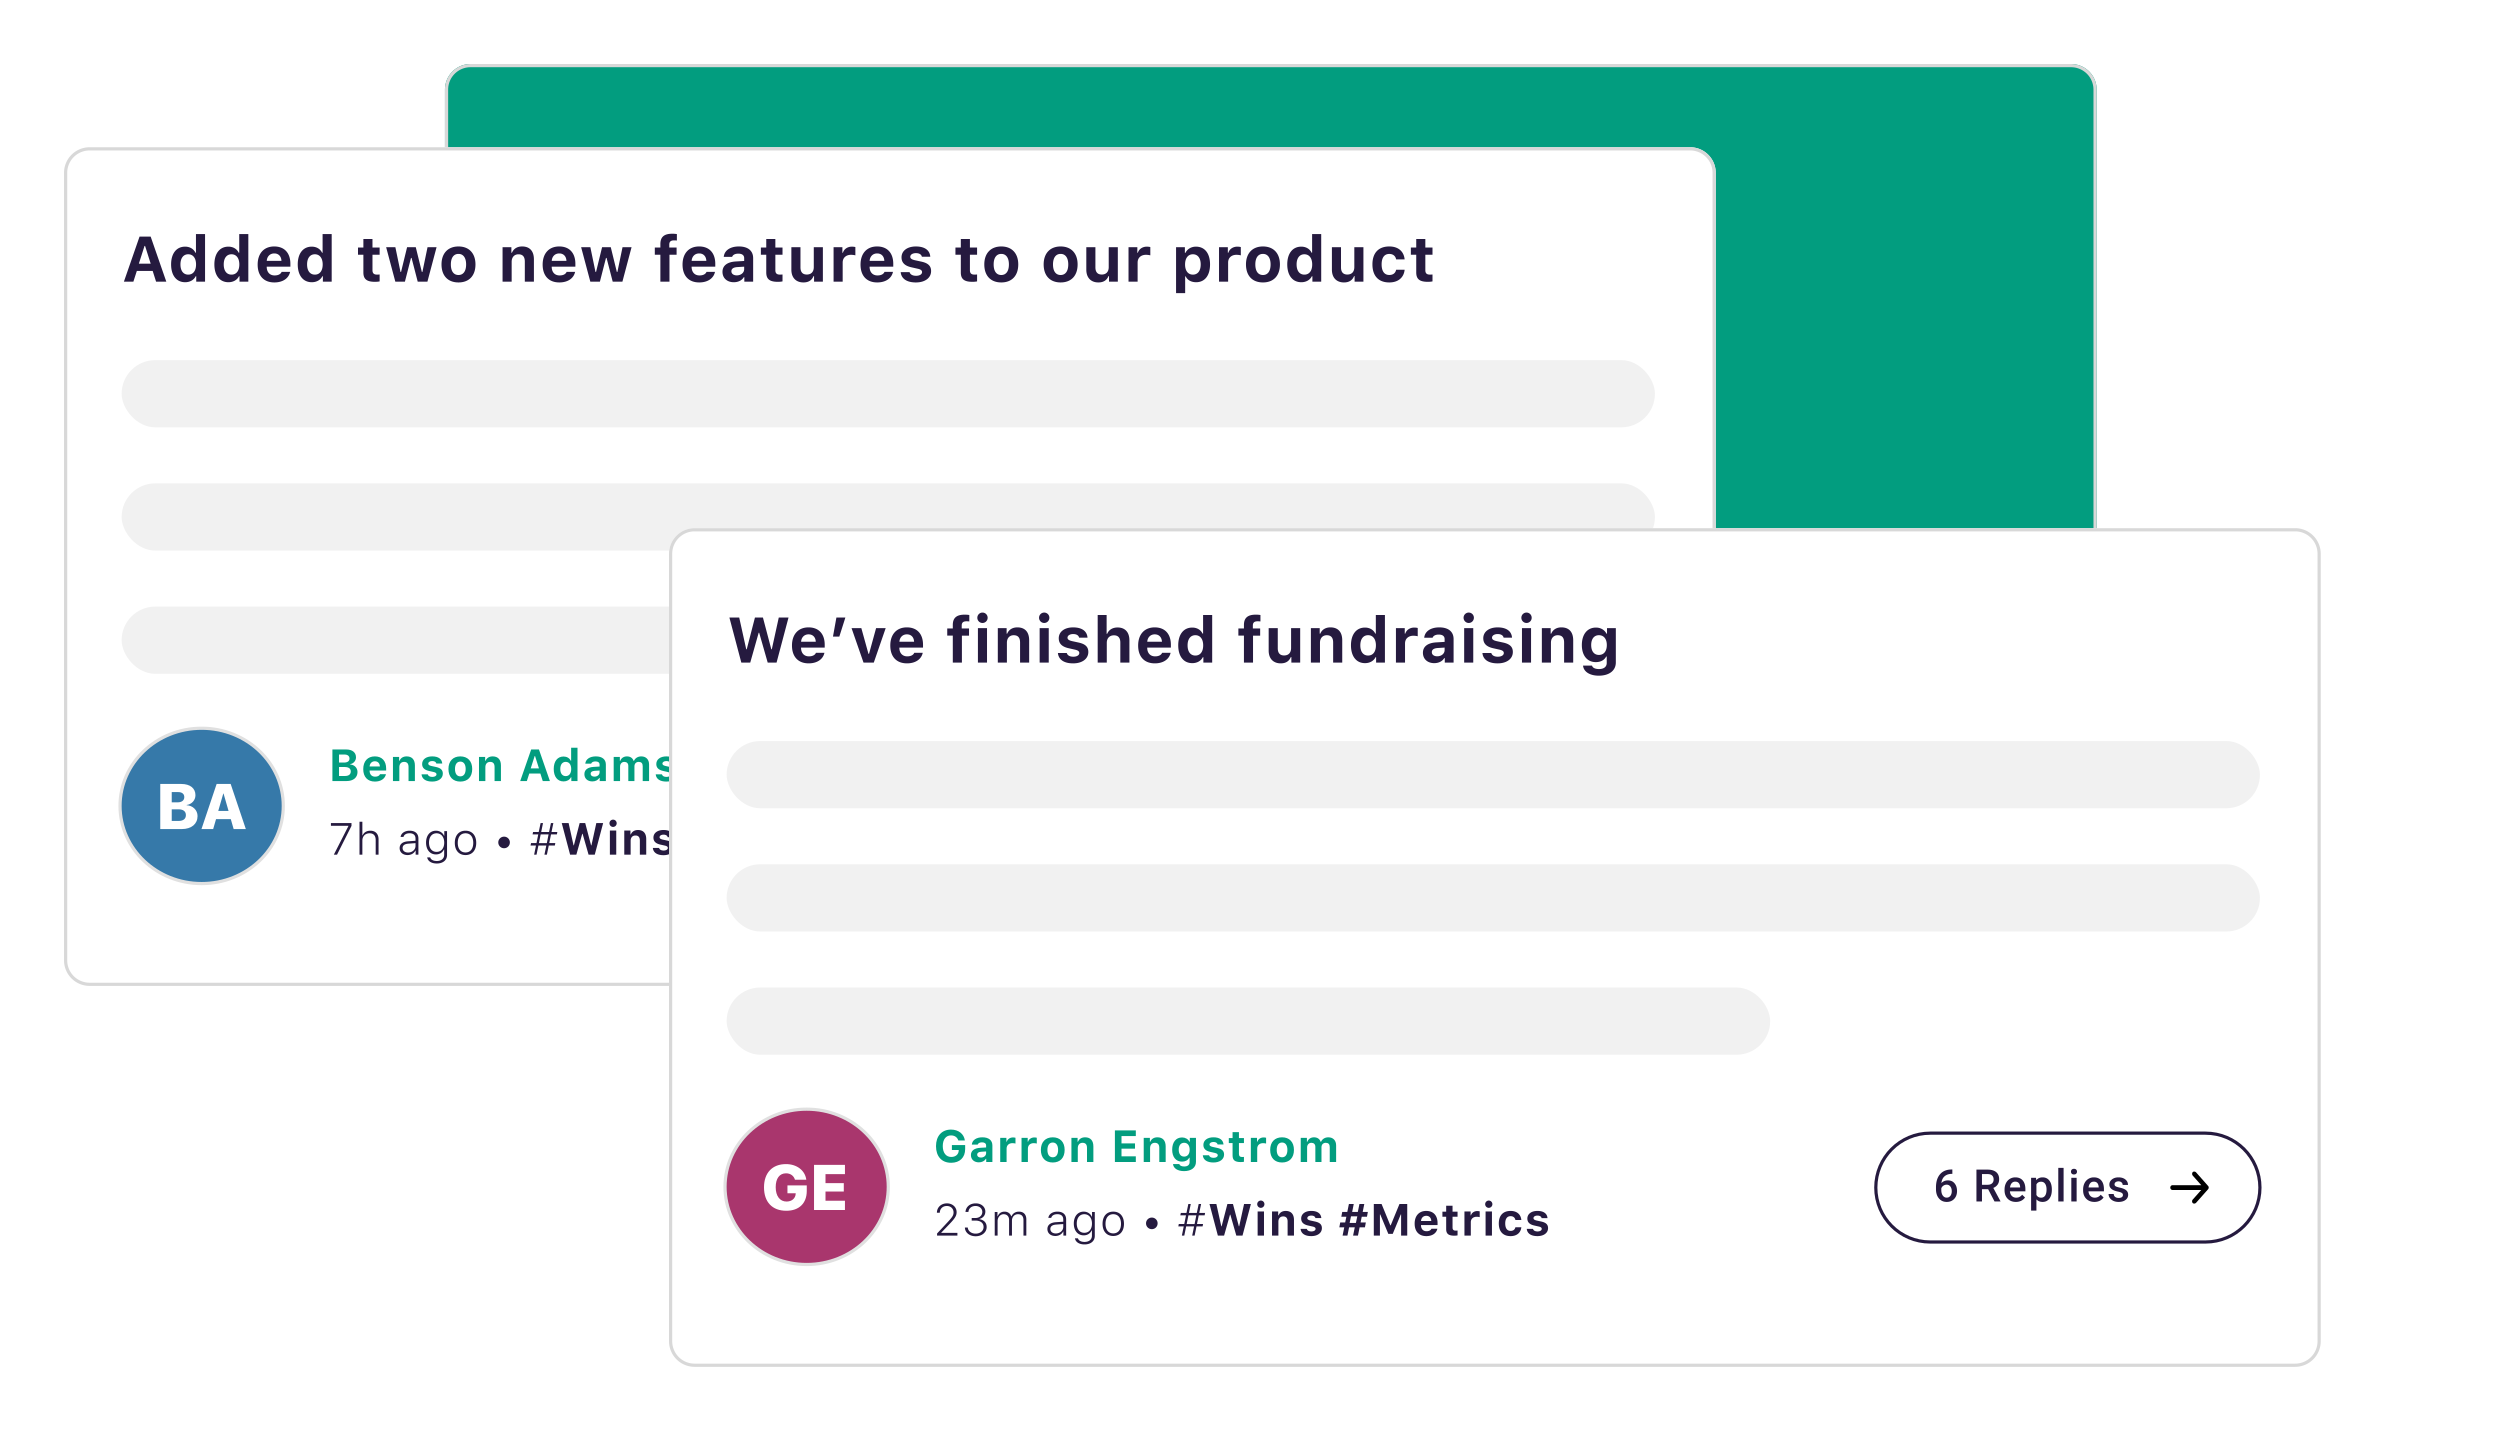 <svg fill="none" xmlns="http://www.w3.org/2000/svg" viewBox="0 0 781 447">
  <g filter="url(#mxhFksGzVa)">
    <path fill-rule="evenodd" clip-rule="evenodd" d="M139 18a8 8 0 018-8h500a8 8 0 018 8v246a8 8 0 01-8 8H147a8 8 0 01-8-8V18z" fill="#029D7F"/>
    <path d="M139.5 18a7.5 7.5 0 017.5-7.5h500a7.5 7.5 0 017.5 7.5v246a7.5 7.5 0 01-7.5 7.5H147a7.5 7.5 0 01-7.5-7.5V18z" stroke="#D8D8D8"/>
  </g>
  <g filter="url(#mxhFksGzVb)">
    <path fill-rule="evenodd" clip-rule="evenodd" d="M20 44a8 8 0 018-8h500a8 8 0 018 8v246a8 8 0 01-8 8H28a8 8 0 01-8-8V44z" fill="#fff"/>
    <path d="M20.5 44a7.5 7.5 0 017.5-7.5h500a7.5 7.5 0 017.5 7.5v246a7.5 7.5 0 01-7.5 7.5H28a7.5 7.5 0 01-7.5-7.5V44z" stroke="#D8D8D8"/>
  </g>
  <path fill="#fff" d="M38 69h480v217H38z"/>
  <path d="M48.762 88h3.193l-4.892-14.092h-3.467L38.703 88h2.96l1.083-3.36h4.951L48.762 88zm-3.614-11.162h.176l1.748 5.527h-3.691l1.767-5.527zm12.69 11.328c1.494 0 2.714-.693 3.29-1.855h.176V88h2.754V73.117h-2.842v5.83h-.166c-.556-1.191-1.757-1.894-3.212-1.894-2.706 0-4.385 2.119-4.385 5.547 0 3.437 1.67 5.566 4.384 5.566zm.966-8.73c1.514 0 2.442 1.22 2.442 3.183 0 1.973-.918 3.174-2.442 3.174-1.523 0-2.431-1.191-2.431-3.184 0-1.972.918-3.173 2.431-3.173zm12.553 8.73c1.494 0 2.715-.693 3.29-1.855h.176V88h2.754V73.117h-2.841v5.83h-.166c-.557-1.191-1.758-1.894-3.213-1.894-2.706 0-4.385 2.119-4.385 5.547 0 3.437 1.67 5.566 4.385 5.566zm.966-8.73c1.514 0 2.442 1.22 2.442 3.183 0 1.973-.918 3.174-2.442 3.174-1.523 0-2.431-1.191-2.431-3.184 0-1.972.918-3.173 2.431-3.173zm13.354-.264c1.328 0 2.187.889 2.246 2.314h-4.59c.097-1.396 1.025-2.314 2.344-2.314zm2.304 5.762c-.302.713-1.074 1.113-2.197 1.113-1.484 0-2.422-.996-2.461-2.598v-.146h7.393v-.87c0-3.417-1.875-5.439-5.05-5.439-3.202 0-5.175 2.168-5.175 5.674 0 3.496 1.934 5.566 5.215 5.566 2.636 0 4.502-1.279 4.922-3.3H87.98zm9.418 3.232c1.494 0 2.715-.693 3.291-1.855h.176V88h2.753V73.117h-2.841v5.83h-.166c-.557-1.191-1.758-1.894-3.213-1.894-2.705 0-4.385 2.119-4.385 5.547 0 3.437 1.67 5.566 4.385 5.566zm.967-8.73c1.513 0 2.441 1.22 2.441 3.183 0 1.973-.918 3.174-2.441 3.174-1.524 0-2.432-1.191-2.432-3.184 0-1.972.918-3.173 2.432-3.173zm15.153-4.766v2.666h-1.68v2.236h1.68v5.518c0 2.1 1.035 2.95 3.652 2.95.547 0 1.075-.06 1.426-.128v-2.168c-.273.03-.469.04-.84.04-.966 0-1.396-.43-1.396-1.368v-4.844h2.236v-2.236h-2.236V74.67h-2.842zm22.865 2.558h-2.822l-1.602 7.725h-.176l-1.894-7.725h-2.715l-1.885 7.725h-.176l-1.601-7.725h-2.881L123.503 88h2.988l1.905-7.432h.175L130.495 88h3.028l2.861-10.772zm6.849 11.006c3.311 0 5.303-2.1 5.303-5.625 0-3.496-2.022-5.615-5.303-5.615s-5.303 2.129-5.303 5.615c0 3.526 1.993 5.625 5.303 5.625zm0-2.324c-1.523 0-2.383-1.201-2.383-3.3 0-2.07.869-3.292 2.383-3.292 1.504 0 2.383 1.221 2.383 3.291 0 2.09-.869 3.301-2.383 3.301zM157 88h2.842v-6.21c0-1.417.81-2.345 2.129-2.345 1.347 0 1.982.782 1.982 2.266V88h2.842v-6.963c0-2.578-1.289-4.043-3.682-4.043-1.592 0-2.685.752-3.183 1.963h-.176v-1.728H157V88zm17.708-8.828c1.329 0 2.188.889 2.247 2.314h-4.59c.097-1.396 1.025-2.314 2.343-2.314zm2.305 5.762c-.303.713-1.074 1.113-2.197 1.113-1.484 0-2.422-.996-2.461-2.598v-.146h7.393v-.87c0-3.417-1.875-5.439-5.049-5.439-3.203 0-5.176 2.168-5.176 5.674 0 3.496 1.934 5.566 5.215 5.566 2.636 0 4.502-1.279 4.922-3.3h-2.647zm20.287-7.706h-2.822l-1.602 7.725h-.176l-1.894-7.725h-2.715l-1.885 7.725h-.176l-1.601-7.725h-2.881L184.419 88h2.988l1.905-7.432h.175L191.411 88h3.028l2.861-10.772zM206.301 88h2.842v-8.428h2.226v-2.236h-2.285v-.889c0-.918.41-1.357 1.524-1.357.371 0 .664.03.849.049v-2.012a8.896 8.896 0 00-1.465-.108c-2.597 0-3.691 1.084-3.691 3.223v1.094h-1.738v2.236h1.738V88zm12.113-8.828c1.328 0 2.187.889 2.246 2.314h-4.59c.098-1.396 1.026-2.314 2.344-2.314zm2.305 5.762c-.303.713-1.075 1.113-2.198 1.113-1.484 0-2.422-.996-2.461-2.598v-.146h7.393v-.87c0-3.417-1.875-5.439-5.049-5.439-3.203 0-5.176 2.168-5.176 5.674 0 3.496 1.934 5.566 5.215 5.566 2.637 0 4.502-1.279 4.922-3.3h-2.646zm9.446 1.093c-.986 0-1.679-.488-1.679-1.289 0-.771.595-1.21 1.816-1.299l2.178-.136v.79c0 1.094-.996 1.934-2.315 1.934zm-.937 2.139c1.396 0 2.568-.586 3.125-1.572h.176V88h2.754v-7.353c0-2.305-1.612-3.653-4.463-3.653-2.705 0-4.532 1.25-4.717 3.242h2.617c.235-.644.918-.996 1.943-.996 1.172 0 1.817.508 1.817 1.407v.878l-2.608.157c-2.675.156-4.169 1.289-4.169 3.242 0 1.972 1.455 3.242 3.525 3.242zm10.15-13.496v2.666h-1.68v2.236h1.68v5.518c0 2.1 1.035 2.95 3.652 2.95.547 0 1.074-.06 1.426-.128v-2.168c-.273.03-.469.04-.84.04-.967 0-1.396-.43-1.396-1.368v-4.844h2.236v-2.236h-2.236V74.67h-2.842zm17.689 2.558h-2.842v6.212c0 1.435-.762 2.324-2.178 2.324-1.308 0-1.982-.762-1.982-2.246v-6.29h-2.842v7.022c0 2.5 1.446 3.984 3.77 3.984 1.631 0 2.636-.712 3.144-1.962h.176V88h2.754V77.228zM260.41 88h2.842v-5.967c0-1.514 1.065-2.431 2.617-2.431.459 0 1.123.087 1.348.175V77.19c-.244-.087-.723-.136-1.113-.136-1.367 0-2.481.82-2.764 1.894h-.176v-1.719h-2.754V88zm13.607-8.828c1.328 0 2.188.889 2.246 2.314h-4.589c.097-1.396 1.025-2.314 2.343-2.314zm2.305 5.762c-.303.713-1.074 1.113-2.197 1.113-1.485 0-2.422-.996-2.461-2.598v-.146h7.392v-.87c0-3.417-1.875-5.439-5.048-5.439-3.204 0-5.176 2.168-5.176 5.674 0 3.496 1.933 5.566 5.215 5.566 2.636 0 4.502-1.279 4.922-3.3h-2.647zm5.316-4.541c0 1.66 1.016 2.656 3.106 3.115l1.953.44c.947.204 1.357.527 1.357 1.054 0 .693-.762 1.152-1.865 1.152-1.133 0-1.826-.42-2.041-1.152h-2.774c.196 2.07 1.914 3.232 4.756 3.232 2.822 0 4.746-1.406 4.746-3.554 0-1.612-.937-2.49-3.027-2.95l-2.022-.439c-.996-.225-1.455-.547-1.455-1.074 0-.684.752-1.143 1.768-1.143 1.055 0 1.709.43 1.855 1.123h2.627c-.156-2.06-1.767-3.203-4.502-3.203-2.685 0-4.482 1.358-4.482 3.399zm18.523-5.723v2.666h-1.68v2.236h1.68v5.518c0 2.1 1.035 2.95 3.652 2.95.547 0 1.074-.06 1.426-.128v-2.168c-.274.03-.469.04-.84.04-.967 0-1.397-.43-1.397-1.368v-4.844h2.237v-2.236h-2.237V74.67h-2.841zm12.64 13.564c3.31 0 5.303-2.1 5.303-5.625 0-3.496-2.022-5.615-5.303-5.615s-5.303 2.129-5.303 5.615c0 3.526 1.992 5.625 5.303 5.625zm0-2.324c-1.524 0-2.383-1.201-2.383-3.3 0-2.07.869-3.292 2.383-3.292 1.504 0 2.383 1.221 2.383 3.291 0 2.09-.869 3.301-2.383 3.301zm18.542 2.324c3.311 0 5.303-2.1 5.303-5.625 0-3.496-2.022-5.615-5.303-5.615s-5.303 2.129-5.303 5.615c0 3.526 1.993 5.625 5.303 5.625zm0-2.324c-1.523 0-2.383-1.201-2.383-3.3 0-2.07.869-3.292 2.383-3.292 1.504 0 2.383 1.221 2.383 3.291 0 2.09-.869 3.301-2.383 3.301zm17.865-8.681h-2.842v6.21c0 1.436-.762 2.325-2.178 2.325-1.308 0-1.982-.762-1.982-2.246v-6.29h-2.842v7.022c0 2.5 1.445 3.984 3.77 3.984 1.631 0 2.636-.712 3.144-1.962h.176V88h2.754V77.228zM352.551 88h2.842v-5.967c0-1.514 1.064-2.431 2.617-2.431.459 0 1.123.087 1.348.175V77.19c-.244-.087-.723-.136-1.113-.136-1.368 0-2.481.82-2.764 1.894h-.176v-1.719h-2.754V88zm21.072-10.947c-1.485 0-2.705.732-3.291 1.943h-.176V77.23h-2.754v14.345h2.842V86.35h.176c.527 1.142 1.709 1.816 3.252 1.816 2.695 0 4.345-2.08 4.345-5.557 0-3.486-1.67-5.556-4.394-5.556zm-.967 8.74c-1.504 0-2.441-1.201-2.441-3.174 0-1.972.937-3.183 2.451-3.183 1.513 0 2.431 1.2 2.431 3.173 0 1.993-.908 3.184-2.441 3.184zM380.823 88h2.842v-5.967c0-1.514 1.065-2.431 2.617-2.431.459 0 1.124.087 1.348.175V77.19c-.244-.087-.723-.136-1.113-.136-1.367 0-2.481.82-2.764 1.894h-.176v-1.719h-2.754V88zm13.725.234c3.31 0 5.302-2.1 5.302-5.625 0-3.496-2.021-5.615-5.302-5.615-3.282 0-5.303 2.129-5.303 5.615 0 3.526 1.992 5.625 5.303 5.625zm0-2.324c-1.524 0-2.383-1.201-2.383-3.3 0-2.07.869-3.292 2.383-3.292 1.504 0 2.383 1.221 2.383 3.291 0 2.09-.87 3.301-2.383 3.301zm11.976 2.256c1.494 0 2.715-.693 3.291-1.855h.176V88h2.754V73.117h-2.842v5.83h-.166c-.557-1.191-1.758-1.894-3.213-1.894-2.705 0-4.385 2.119-4.385 5.547 0 3.437 1.67 5.566 4.385 5.566zm.967-8.73c1.513 0 2.441 1.22 2.441 3.183 0 1.973-.918 3.174-2.441 3.174-1.524 0-2.432-1.191-2.432-3.184 0-1.972.918-3.173 2.432-3.173zm18.441-2.208h-2.842v6.212c0 1.435-.762 2.324-2.178 2.324-1.308 0-1.982-.762-1.982-2.246v-6.29h-2.842v7.022c0 2.5 1.445 3.984 3.769 3.984 1.631 0 2.637-.712 3.145-1.962h.176V88h2.754V77.228zm12.874 3.8c-.234-2.452-1.943-4.034-4.795-4.034-3.369 0-5.263 2.022-5.263 5.596 0 3.613 1.904 5.644 5.263 5.644 2.803 0 4.561-1.552 4.795-3.965h-2.656c-.215 1.065-.977 1.631-2.139 1.631-1.523 0-2.392-1.162-2.392-3.31 0-2.12.859-3.262 2.392-3.262 1.211 0 1.944.674 2.139 1.7h2.656zm3.627-6.358v2.666h-1.68v2.236h1.68v5.518c0 2.1 1.035 2.95 3.652 2.95.547 0 1.074-.06 1.426-.128v-2.168c-.274.03-.469.04-.84.04-.967 0-1.396-.43-1.396-1.368v-4.844h2.236v-2.236h-2.236V74.67h-2.842z" fill="#251A3F"/>
  <rect x="38" y="112.5" width="479" height="21" rx="10.5" fill="#F1F1F1"/>
  <rect x="38" y="151" width="479" height="21" rx="10.5" fill="#F1F1F1"/>
  <rect x="38" y="189.5" width="326" height="21" rx="10.5" fill="#F1F1F1"/>
  <path d="M108.274 244c2.106 0 3.412-1.094 3.412-2.823 0-1.272-.951-2.256-2.256-2.352v-.123c1.011-.15 1.784-1.059 1.784-2.105 0-1.525-1.142-2.461-3.056-2.461h-4.313V244h4.429zm-2.365-8.285h1.723c.984 0 1.552.472 1.552 1.258 0 .793-.609 1.251-1.723 1.251h-1.552v-2.509zm0 6.706v-2.803h1.791c1.217 0 1.88.479 1.88 1.381 0 .923-.642 1.422-1.832 1.422h-1.839zm11.197-4.601c.93 0 1.531.622 1.572 1.62h-3.213c.069-.977.718-1.62 1.641-1.62zm1.613 4.034c-.212.499-.752.779-1.538.779-1.039 0-1.695-.697-1.722-1.819v-.102h5.174v-.608c0-2.393-1.312-3.808-3.534-3.808-2.242 0-3.623 1.517-3.623 3.972 0 2.447 1.354 3.896 3.651 3.896 1.845 0 3.151-.895 3.445-2.31h-1.853zm4.04 2.146h1.989v-4.348c0-.991.568-1.64 1.49-1.64.944 0 1.388.547 1.388 1.586V244h1.989v-4.874c0-1.805-.902-2.83-2.577-2.83-1.114 0-1.88.526-2.228 1.374h-.123v-1.21h-1.928V244zm9.112-5.325c0 1.162.711 1.859 2.174 2.18l1.367.308c.663.144.95.369.95.738 0 .486-.533.807-1.306.807-.793 0-1.278-.294-1.428-.807h-1.942c.137 1.45 1.34 2.263 3.329 2.263 1.976 0 3.323-.984 3.323-2.488 0-1.128-.657-1.743-2.119-2.065l-1.416-.307c-.697-.158-1.018-.383-1.018-.752 0-.479.526-.8 1.237-.8.739 0 1.197.301 1.299.786h1.839c-.109-1.442-1.237-2.242-3.151-2.242-1.88 0-3.138.95-3.138 2.379zm11.935 5.489c2.317 0 3.712-1.47 3.712-3.937 0-2.448-1.415-3.931-3.712-3.931s-3.712 1.49-3.712 3.931c0 2.467 1.395 3.937 3.712 3.937zm0-1.627c-1.066 0-1.668-.841-1.668-2.31 0-1.45.608-2.304 1.668-2.304 1.053 0 1.668.854 1.668 2.304 0 1.462-.608 2.31-1.668 2.31zm5.831 1.463h1.989v-4.348c0-.991.567-1.64 1.49-1.64.944 0 1.388.547 1.388 1.586V244h1.989v-4.874c0-1.805-.902-2.83-2.577-2.83-1.114 0-1.88.526-2.229 1.374h-.123v-1.21h-1.927V244zm19.919 0h2.235l-3.425-9.864h-2.426L162.515 244h2.071l.759-2.352h3.466l.745 2.352zm-2.53-7.813h.124l1.223 3.869h-2.584l1.237-3.869zm9.03 7.929c1.046 0 1.901-.485 2.304-1.299h.123V244h1.928v-10.418h-1.989v4.081h-.117c-.389-.834-1.23-1.326-2.249-1.326-1.893 0-3.069 1.483-3.069 3.883 0 2.406 1.169 3.896 3.069 3.896zm.677-6.111c1.06 0 1.709.854 1.709 2.228 0 1.381-.642 2.222-1.709 2.222-1.066 0-1.702-.834-1.702-2.228 0-1.381.643-2.222 1.702-2.222zm8.955 4.614c-.691 0-1.176-.342-1.176-.902 0-.54.417-.848 1.271-.909l1.525-.096v.554c0 .765-.697 1.353-1.62 1.353zm-.656 1.497c.977 0 1.797-.41 2.187-1.1h.123V244h1.928v-5.147c0-1.614-1.128-2.557-3.124-2.557-1.894 0-3.172.875-3.302 2.269h1.832c.164-.451.643-.697 1.36-.697.821 0 1.272.356 1.272.985v.615l-1.825.109c-1.873.11-2.919.902-2.919 2.27 0 1.381 1.018 2.269 2.468 2.269zm6.685-.116h1.989v-4.539c0-.841.554-1.449 1.333-1.449.779 0 1.244.458 1.244 1.258V244h1.914v-4.614c0-.8.52-1.374 1.326-1.374.841 0 1.258.444 1.258 1.34V244h1.989v-5.175c0-1.552-.936-2.529-2.44-2.529-1.053 0-1.921.554-2.27 1.394h-.123c-.3-.875-1.025-1.394-2.085-1.394-.991 0-1.777.533-2.085 1.394h-.123v-1.23h-1.927V244zm13.309-5.325c0 1.162.711 1.859 2.174 2.18l1.367.308c.663.144.95.369.95.738 0 .486-.533.807-1.306.807-.793 0-1.278-.294-1.428-.807h-1.942c.137 1.45 1.34 2.263 3.329 2.263 1.976 0 3.323-.984 3.323-2.488 0-1.128-.657-1.743-2.119-2.065l-1.416-.307c-.697-.158-1.018-.383-1.018-.752 0-.479.526-.8 1.237-.8.739 0 1.197.301 1.299.786h1.839c-.109-1.442-1.237-2.242-3.151-2.242-1.88 0-3.138.95-3.138 2.379z" fill="#029D7F"/>
  <path d="M104.289 267h.998l4.519-8.989v-.875h-6.426v.841h5.469v.075l-4.56 8.948zm8.018 0h.896v-4.375c0-1.354.868-2.304 2.262-2.304 1.231 0 1.901.732 1.901 2.119V267h.895v-4.785c0-1.702-.984-2.7-2.556-2.7-1.176 0-2.024.54-2.42 1.449h-.082v-4.259h-.896V267zm15.175-.67c-.991 0-1.709-.533-1.709-1.381 0-.841.602-1.305 1.853-1.394l2.18-.158v.862c0 1.169-1.004 2.071-2.324 2.071zm-.15.793c1.08 0 1.982-.513 2.433-1.388h.082V267h.862v-5.031c0-1.552-1.005-2.454-2.728-2.454-1.524 0-2.666.752-2.837 1.941h.909c.178-.731.903-1.142 1.901-1.142 1.189 0 1.852.582 1.852 1.662v.69l-2.303.15c-1.702.117-2.653.862-2.653 2.147 0 1.319 1.039 2.16 2.482 2.16zm9.05-.998c-1.47 0-2.358-1.155-2.358-2.898 0-1.75.888-2.906 2.358-2.906 1.456 0 2.393 1.169 2.393 2.919 0 1.743-.916 2.885-2.393 2.885zm.075 3.637c1.935 0 3.2-1.053 3.2-2.653v-7.471h-.862v1.456h-.082c-.403-.957-1.381-1.579-2.509-1.579-1.886 0-3.103 1.504-3.103 3.712s1.21 3.698 3.103 3.698c1.128 0 2.031-.568 2.468-1.538h.089v1.654c0 1.189-.882 1.935-2.304 1.935-1.121 0-1.886-.438-2.05-1.115h-.951c.192 1.149 1.313 1.901 3.001 1.901zm8.969-2.639c2.057 0 3.349-1.456 3.349-3.808 0-2.351-1.292-3.8-3.349-3.8-2.058 0-3.343 1.449-3.343 3.8 0 2.352 1.285 3.808 3.343 3.808zm0-.813c-1.518 0-2.42-1.128-2.42-2.995 0-1.866.902-2.994 2.42-2.994 1.517 0 2.42 1.128 2.42 2.994 0 1.867-.903 2.995-2.42 2.995zm12.051-1.32c1.005 0 1.804-.8 1.804-1.811a1.79 1.79 0 00-1.804-1.805 1.792 1.792 0 00-1.812 1.805c0 1.011.8 1.811 1.812 1.811zm12.604 2.01h.766l.588-2.864h1.9l.144-.759h-1.894l.547-2.7h1.839l.144-.752h-1.826l.581-2.803h-.758l-.588 2.803h-2.454l.567-2.803h-.752l-.588 2.803h-1.77l-.151.752h1.771l-.54 2.7h-1.709l-.151.759h1.696l-.581 2.864h.752l.587-2.864h2.468l-.588 2.864zm-1.722-3.609l.547-2.721h2.467l-.54 2.721h-2.474zm13.534-2.919h.11l1.866 6.528h1.935l2.618-9.864h-2.133l-1.524 6.952h-.11l-1.832-6.952h-1.743l-1.798 6.952h-.109l-1.538-6.952h-2.147l2.611 9.864h1.949l1.845-6.528zm8.634 6.528h1.989v-7.54h-1.989V267zm.998-8.668c.622 0 1.128-.506 1.128-1.142 0-.635-.506-1.134-1.128-1.134a1.13 1.13 0 00-1.128 1.134c0 .636.513 1.142 1.128 1.142zm3.499 8.668h1.99v-4.348c0-.991.567-1.64 1.49-1.64.943 0 1.388.547 1.388 1.586V267h1.989v-4.874c0-1.805-.902-2.83-2.577-2.83-1.114 0-1.88.526-2.229 1.374h-.123v-1.21h-1.928V267zm9.112-5.325c0 1.162.711 1.859 2.174 2.18l1.367.308c.663.144.951.369.951.738 0 .486-.534.807-1.306.807-.793 0-1.278-.294-1.429-.807h-1.941c.137 1.45 1.34 2.263 3.329 2.263 1.975 0 3.322-.984 3.322-2.488 0-1.128-.656-1.743-2.119-2.065l-1.415-.307c-.697-.158-1.019-.383-1.019-.752 0-.479.527-.8 1.238-.8.738 0 1.196.301 1.299.786h1.838c-.109-1.442-1.237-2.242-3.151-2.242-1.88 0-3.138.95-3.138 2.379zM220.35 267h1.518l.52-2.584h1.661l.28-1.518h-1.648l.37-1.791h1.633l.281-1.503h-1.614l.499-2.475h-1.517l-.506 2.475h-1.764l.492-2.475h-1.51l-.506 2.475h-1.579l-.287 1.503h1.579l-.369 1.791h-1.552l-.28 1.518h1.538l-.52 2.584h1.511l.519-2.584h1.778L220.35 267zm-1.08-3.965l.424-2.057h1.969l-.431 2.057h-1.962zM237.262 267v-9.864h-2.427l-2.734 6.658h-.123l-2.728-6.658h-2.433V267h1.914v-6.597h.109l2.516 6.064h1.374l2.509-6.064h.109V267h1.914zm5.947-6.18c.93 0 1.531.622 1.572 1.62h-3.213c.069-.977.718-1.62 1.641-1.62zm1.613 4.034c-.212.499-.752.779-1.538.779-1.039 0-1.695-.697-1.722-1.819v-.102h5.174v-.608c0-2.393-1.312-3.808-3.534-3.808-2.242 0-3.623 1.517-3.623 3.972 0 2.447 1.354 3.896 3.65 3.896 1.846 0 3.152-.895 3.446-2.31h-1.853zm4.607-7.185v1.866h-1.175v1.566h1.175v3.862c0 1.47.725 2.064 2.557 2.064.383 0 .752-.041.998-.089v-1.517c-.191.02-.328.027-.588.027-.677 0-.977-.301-.977-.957v-3.39h1.565v-1.566h-1.565v-1.866h-1.99zm5.708 9.331h1.989v-4.177c0-1.059.745-1.702 1.832-1.702.321 0 .786.062.944.123v-1.811c-.171-.062-.506-.096-.78-.096-.957 0-1.736.574-1.934 1.326h-.123v-1.203h-1.928V267zm6.603 0h1.989v-7.54h-1.989V267zm.998-8.668c.622 0 1.128-.506 1.128-1.142 0-.635-.506-1.134-1.128-1.134a1.13 1.13 0 00-1.128 1.134c0 .636.513 1.142 1.128 1.142zm10.172 3.787c-.165-1.716-1.361-2.823-3.357-2.823-2.358 0-3.684 1.415-3.684 3.917 0 2.529 1.333 3.951 3.684 3.951 1.962 0 3.192-1.087 3.357-2.775h-1.86c-.15.745-.683 1.141-1.497 1.141-1.066 0-1.675-.813-1.675-2.317 0-1.484.602-2.283 1.675-2.283.848 0 1.36.471 1.497 1.189h1.86zm1.879-.444c0 1.162.711 1.859 2.174 2.18l1.367.308c.663.144.95.369.95.738 0 .486-.533.807-1.305.807-.793 0-1.279-.294-1.429-.807h-1.942c.137 1.45 1.34 2.263 3.33 2.263 1.975 0 3.322-.984 3.322-2.488 0-1.128-.656-1.743-2.119-2.065l-1.415-.307c-.698-.158-1.019-.383-1.019-.752 0-.479.526-.8 1.237-.8.739 0 1.197.301 1.299.786h1.839c-.109-1.442-1.237-2.242-3.151-2.242-1.88 0-3.138.95-3.138 2.379z" fill="#251A3F"/>
  <path d="M63 276.031c14.06 0 25.5-10.841 25.5-24.266C88.5 238.34 77.06 227.5 63 227.5s-25.5 10.84-25.5 24.265 11.44 24.266 25.5 24.266z" fill="#3679A9" stroke="#E0E0E0"/>
  <path d="M56.793 259c3.017 0 4.922-1.592 4.922-4.062 0-1.876-1.504-3.292-3.408-3.379v-.079c1.562-.214 2.753-1.474 2.753-3.056 0-2.178-1.67-3.516-4.443-3.516h-6.552V259h6.728zm-3.145-11.553h2.022c1.201 0 1.904.586 1.904 1.573 0 1.015-.781 1.63-2.08 1.63h-1.846v-3.203zm0 9.014v-3.633h2.11c1.474 0 2.314.645 2.314 1.797 0 1.191-.82 1.836-2.295 1.836h-2.129zM72.988 259h3.808l-4.736-14.092h-4.385L62.94 259h3.652l.899-3.096h4.61l.888 3.096zm-3.233-11.104h.079l1.562 5.43h-3.213l1.572-5.43z" fill="#fff"/>
  <path fill-rule="evenodd" clip-rule="evenodd" d="M414 235c-9.389 0-17 7.611-17 17s7.611 17 17 17h86c9.389 0 17-7.611 17-17s-7.611-17-17-17h-86z" fill="#fff" stroke="#251A3F"/>
  <path d="M501 252.001a.875.875 0 01-.191.516l-3.765 4.25c-.255.244-.744.344-1.029.063-.281-.278-.273-.816.007-1.094l2.647-2.985h-8.963c-.39 0-.706-.335-.706-.75 0-.414.316-.75.706-.75h8.963l-2.647-2.984c-.241-.257-.285-.813-.007-1.094.278-.281.784-.191 1.029.062l3.765 4.251a.746.746 0 01.191.515z" fill="#000"/>
  <path d="M420.913 246.343v1.374h-.205c-.93.013-1.673.269-2.229.765-.555.497-.886 1.201-.991 2.113.533-.561 1.215-.841 2.044-.841.88 0 1.572.31 2.078.93.511.619.766 1.419.766 2.399 0 1.012-.299 1.832-.896 2.461-.592.624-1.371.936-2.337.936-.994 0-1.801-.366-2.42-1.1-.616-.734-.923-1.695-.923-2.885v-.567c0-1.746.424-3.113 1.271-4.102.853-.989 2.076-1.483 3.671-1.483h.171zm-1.784 4.751a1.802 1.802 0 00-1.668 1.128v.506c0 .738.155 1.326.465 1.763.31.433.711.65 1.203.65.492 0 .882-.185 1.169-.554.287-.369.431-.855.431-1.456 0-.602-.146-1.092-.438-1.47a1.395 1.395 0 00-1.162-.567zm12.967 1.415h-1.928v3.835h-1.729v-9.953h3.5c1.148 0 2.034.257 2.659.772.624.515.936 1.26.936 2.235 0 .666-.161 1.224-.485 1.675-.319.447-.766.791-1.34 1.032l2.236 4.15v.089h-1.853l-1.996-3.835zm-1.928-1.388h1.777c.584 0 1.04-.146 1.368-.437.328-.297.492-.7.492-1.21 0-.534-.153-.946-.458-1.238-.301-.291-.752-.442-1.354-.451h-1.825v3.336zm10.595 5.359c-1.052 0-1.907-.33-2.563-.991-.652-.665-.978-1.549-.978-2.652v-.205c0-.738.142-1.397.424-1.976a3.267 3.267 0 011.203-1.36 3.17 3.17 0 011.723-.485c1.007 0 1.784.321 2.331.963.552.643.827 1.552.827 2.728v.67h-4.833c.05.611.253 1.094.609 1.449.36.356.811.533 1.353.533.761 0 1.381-.307 1.86-.923l.895.855a3.012 3.012 0 01-1.189 1.032c-.493.242-1.046.362-1.662.362zm-.198-6.336c-.456 0-.825.159-1.107.478-.278.319-.456.763-.533 1.333h3.165v-.123c-.037-.556-.185-.975-.445-1.258-.259-.287-.62-.43-1.08-.43zm11.429 2.577c0 1.144-.259 2.057-.779 2.741-.519.679-1.217 1.018-2.092 1.018-.811 0-1.46-.266-1.948-.799v3.507h-1.661v-10.241h1.531l.069.752c.487-.592 1.15-.888 1.989-.888.902 0 1.609.337 2.119 1.011.515.67.772 1.602.772 2.796v.103zm-1.654-.144c0-.738-.148-1.324-.444-1.757-.292-.433-.711-.649-1.258-.649-.679 0-1.167.28-1.463.841v3.281c.301.574.793.861 1.477.861.528 0 .941-.212 1.237-.635.301-.429.451-1.076.451-1.942zm5.325 3.767h-1.661v-10.5h1.661v10.5zm4.074 0h-1.661v-7.397h1.661v7.397zm-1.764-9.318c0-.255.08-.467.239-.635.164-.169.397-.253.698-.253.3 0 .533.084.697.253.164.168.246.38.246.635a.865.865 0 01-.246.629c-.164.164-.397.246-.697.246-.301 0-.534-.082-.698-.246a.88.88 0 01-.239-.629zm7.328 9.454c-1.053 0-1.907-.33-2.564-.991-.651-.665-.977-1.549-.977-2.652v-.205c0-.738.141-1.397.424-1.976a3.267 3.267 0 011.203-1.36 3.167 3.167 0 011.722-.485c1.008 0 1.785.321 2.332.963.551.643.827 1.552.827 2.728v.67h-4.833c.05.611.253 1.094.608 1.449.36.356.811.533 1.354.533.761 0 1.38-.307 1.859-.923l.895.855a3.005 3.005 0 01-1.189 1.032c-.492.242-1.046.362-1.661.362zm-.198-6.336c-.456 0-.825.159-1.108.478-.278.319-.456.763-.533 1.333h3.165v-.123c-.036-.556-.185-.975-.444-1.258-.26-.287-.62-.43-1.08-.43zm9.098 4.19a.752.752 0 00-.369-.677c-.242-.155-.645-.291-1.21-.41-.565-.118-1.037-.269-1.415-.451-.83-.401-1.244-.982-1.244-1.743 0-.638.268-1.171.806-1.6.538-.428 1.222-.642 2.051-.642.884 0 1.597.218 2.14.656.547.437.82 1.005.82 1.702h-1.661c0-.319-.119-.583-.356-.793-.237-.214-.551-.321-.943-.321-.365 0-.663.084-.896.253a.8.8 0 00-.341.676c0 .256.107.454.321.595.214.141.647.285 1.299.431.651.141 1.162.312 1.531.512.374.196.649.433.827.711.182.278.274.616.274 1.012 0 .665-.276 1.206-.828 1.62-.551.41-1.273.615-2.167.615-.606 0-1.146-.109-1.62-.328-.474-.218-.843-.519-1.107-.902a2.138 2.138 0 01-.397-1.237h1.614c.023.392.171.695.444.909.274.21.636.314 1.087.314.437 0 .77-.082.998-.246a.78.78 0 00.342-.656z" fill="#251A3F"/>
  <g filter="url(#mxhFksGzVc)">
    <path fill-rule="evenodd" clip-rule="evenodd" d="M209 163a8 8 0 018-8h500a8 8 0 018 8v246a8 8 0 01-8 8H217a8 8 0 01-8-8V163z" fill="#fff"/>
    <path d="M209.5 163a7.5 7.5 0 017.5-7.5h500a7.5 7.5 0 017.5 7.5v246a7.5 7.5 0 01-7.5 7.5H217a7.5 7.5 0 01-7.5-7.5V163z" stroke="#D8D8D8"/>
  </g>
  <path fill="#fff" d="M227 188h480v217H227z"/>
  <path d="M237.01 197.674h.156l2.666 9.326h2.764l3.74-14.092h-3.047l-2.178 9.932h-.156l-2.617-9.932h-2.49l-2.569 9.932h-.156l-2.197-9.932h-3.067L231.59 207h2.783l2.637-9.326zm15.589.498c1.328 0 2.188.889 2.246 2.314h-4.59c.098-1.396 1.026-2.314 2.344-2.314zm2.305 5.762c-.303.712-1.074 1.113-2.197 1.113-1.485 0-2.422-.996-2.461-2.598v-.146h7.392v-.869c0-3.418-1.875-5.44-5.049-5.44-3.203 0-5.175 2.168-5.175 5.674 0 3.496 1.933 5.566 5.215 5.566 2.636 0 4.501-1.279 4.921-3.3h-2.646zm7.298-5.059l1.895-5.967h-2.803l-1.074 5.967h1.982zm14.486-2.646h-2.998l-2.207 8.027h-.176l-2.226-8.027h-3.057l3.74 10.771h3.204l3.72-10.771zm6.625 1.943c1.328 0 2.187.889 2.246 2.314h-4.59c.098-1.396 1.025-2.314 2.344-2.314zm2.305 5.762c-.303.712-1.075 1.113-2.198 1.113-1.484 0-2.422-.996-2.461-2.598v-.146h7.393v-.869c0-3.418-1.875-5.44-5.049-5.44-3.203 0-5.176 2.168-5.176 5.674 0 3.496 1.934 5.566 5.215 5.566 2.637 0 4.502-1.279 4.922-3.3h-2.646zM297.656 207h2.842v-8.428h2.226v-2.236h-2.285v-.889c0-.918.41-1.357 1.523-1.357.372 0 .664.029.85.049v-2.012a8.955 8.955 0 00-1.465-.107c-2.597 0-3.691 1.084-3.691 3.222v1.094h-1.738v2.236h1.738V207zm7.845 0h2.842v-10.771h-2.842V207zm1.426-12.383c.889 0 1.611-.722 1.611-1.631 0-.908-.722-1.621-1.611-1.621-.879 0-1.611.713-1.611 1.621 0 .909.732 1.631 1.611 1.631zM311.716 207h2.841v-6.211c0-1.416.811-2.344 2.129-2.344 1.348 0 1.983.782 1.983 2.266V207h2.841v-6.963c0-2.578-1.289-4.043-3.681-4.043-1.592 0-2.686.752-3.184 1.963h-.176v-1.728h-2.753V207zm13.069 0h2.842v-10.771h-2.842V207zm1.426-12.383c.889 0 1.612-.722 1.612-1.631a1.61 1.61 0 00-1.612-1.621c-.879 0-1.611.713-1.611 1.621 0 .909.732 1.631 1.611 1.631zm4.545 4.776c0 1.66 1.015 2.656 3.105 3.115l1.953.439c.948.205 1.358.528 1.358 1.055 0 .693-.762 1.152-1.865 1.152-1.133 0-1.827-.42-2.041-1.152h-2.774c.195 2.07 1.914 3.232 4.756 3.232 2.822 0 4.746-1.406 4.746-3.554 0-1.612-.937-2.491-3.027-2.95l-2.022-.439c-.996-.225-1.455-.547-1.455-1.074 0-.684.752-1.143 1.768-1.143 1.054 0 1.709.43 1.855 1.123h2.627c-.156-2.06-1.767-3.203-4.502-3.203-2.685 0-4.482 1.358-4.482 3.399zM342.917 207h2.842v-6.182c0-1.396.821-2.343 2.246-2.343 1.289 0 1.983.771 1.983 2.265V207h2.842v-6.934c0-2.587-1.377-4.043-3.692-4.043-1.582 0-2.754.743-3.252 1.973h-.176v-5.879h-2.793V207zm17.826-8.828c1.328 0 2.188.889 2.246 2.314h-4.59c.098-1.396 1.026-2.314 2.344-2.314zm2.305 5.762c-.303.712-1.074 1.113-2.197 1.113-1.485 0-2.422-.996-2.461-2.598v-.146h7.392v-.869c0-3.418-1.875-5.44-5.049-5.44-3.203 0-5.175 2.168-5.175 5.674 0 3.496 1.933 5.566 5.215 5.566 2.636 0 4.501-1.279 4.921-3.3h-2.646zm9.417 3.232c1.495 0 2.715-.693 3.292-1.855h.175V207h2.754v-14.883h-2.842v5.83h-.166c-.556-1.191-1.757-1.894-3.213-1.894-2.705 0-4.384 2.119-4.384 5.547 0 3.437 1.67 5.566 4.384 5.566zm.967-8.73c1.514 0 2.442 1.22 2.442 3.183 0 1.973-.918 3.174-2.442 3.174-1.523 0-2.431-1.191-2.431-3.184 0-1.972.918-3.173 2.431-3.173zM388.605 207h2.842v-8.428h2.227v-2.236h-2.285v-.889c0-.918.41-1.357 1.523-1.357.371 0 .664.029.85.049v-2.012a8.964 8.964 0 00-1.465-.107c-2.598 0-3.692 1.084-3.692 3.222v1.094h-1.738v2.236h1.738V207zm17.572-10.771h-2.842v6.21c0 1.436-.761 2.325-2.177 2.325-1.309 0-1.983-.762-1.983-2.246v-6.289h-2.842v7.021c0 2.5 1.446 3.984 3.77 3.984 1.631 0 2.637-.713 3.144-1.963h.176V207h2.754v-10.771zM409.521 207h2.841v-6.211c0-1.416.811-2.344 2.129-2.344 1.348 0 1.983.782 1.983 2.266V207h2.841v-6.963c0-2.578-1.289-4.043-3.681-4.043-1.592 0-2.686.752-3.184 1.963h-.176v-1.728h-2.753V207zm16.907.166c1.494 0 2.715-.693 3.291-1.855h.176V207h2.754v-14.883h-2.842v5.83h-.166c-.556-1.191-1.758-1.894-3.213-1.894-2.705 0-4.384 2.119-4.384 5.547 0 3.437 1.669 5.566 4.384 5.566zm.967-8.73c1.514 0 2.442 1.22 2.442 3.183 0 1.973-.918 3.174-2.442 3.174-1.523 0-2.432-1.191-2.432-3.184 0-1.972.918-3.173 2.432-3.173zM436.09 207h2.842v-5.967c0-1.513 1.064-2.431 2.617-2.431.459 0 1.123.087 1.348.175v-2.588c-.244-.087-.723-.136-1.114-.136-1.367 0-2.48.82-2.763 1.894h-.176v-1.718h-2.754V207zm12.894-1.973c-.986 0-1.68-.488-1.68-1.289 0-.771.596-1.211 1.817-1.299l2.178-.136v.791c0 1.094-.996 1.933-2.315 1.933zm-.937 2.139c1.396 0 2.568-.586 3.125-1.572h.175V207h2.754v-7.354c0-2.304-1.611-3.652-4.463-3.652-2.705 0-4.531 1.25-4.716 3.242h2.617c.234-.644.918-.996 1.943-.996 1.172 0 1.817.508 1.817 1.406v.879l-2.608.157c-2.676.156-4.17 1.289-4.17 3.242 0 1.972 1.455 3.242 3.526 3.242zm9.359-.166h2.841v-10.771h-2.841V207zm1.425-12.383c.889 0 1.612-.722 1.612-1.631a1.61 1.61 0 00-1.612-1.621c-.879 0-1.611.713-1.611 1.621 0 .909.732 1.631 1.611 1.631zm4.545 4.776c0 1.66 1.016 2.656 3.105 3.115l1.954.439c.947.205 1.357.528 1.357 1.055 0 .693-.762 1.152-1.865 1.152-1.133 0-1.826-.42-2.041-1.152h-2.774c.196 2.07 1.914 3.232 4.756 3.232 2.822 0 4.746-1.406 4.746-3.554 0-1.612-.937-2.491-3.027-2.95l-2.022-.439c-.996-.225-1.455-.547-1.455-1.074 0-.684.752-1.143 1.768-1.143 1.055 0 1.709.43 1.855 1.123h2.627c-.156-2.06-1.767-3.203-4.502-3.203-2.685 0-4.482 1.358-4.482 3.399zM475.46 207h2.841v-10.771h-2.841V207zm1.425-12.383c.889 0 1.612-.722 1.612-1.631a1.61 1.61 0 00-1.612-1.621c-.879 0-1.611.713-1.611 1.621 0 .909.732 1.631 1.611 1.631zM481.674 207h2.842v-6.211c0-1.416.81-2.344 2.129-2.344 1.347 0 1.982.782 1.982 2.266V207h2.842v-6.963c0-2.578-1.289-4.043-3.682-4.043-1.592 0-2.685.752-3.183 1.963h-.176v-1.728h-2.754V207zm17.835-2.402c-1.542 0-2.421-1.182-2.421-3.086 0-1.885.888-3.076 2.421-3.076 1.534 0 2.461 1.191 2.461 3.085 0 1.895-.918 3.077-2.461 3.077zm-.039 6.484c3.252 0 5.313-1.592 5.313-4.121v-10.732h-2.754v1.728h-.176c-.576-1.182-1.816-1.904-3.271-1.904-2.735 0-4.414 2.129-4.414 5.468 0 3.243 1.67 5.323 4.355 5.323 1.514 0 2.647-.606 3.242-1.739h.176v1.993c0 1.211-.889 1.914-2.412 1.914-1.23 0-2.031-.42-2.178-1.084h-2.812c.176 1.894 2.07 3.154 4.931 3.154z" fill="#251A3F"/>
  <rect x="227" y="231.5" width="479" height="21" rx="10.5" fill="#F1F1F1"/>
  <rect x="227" y="270" width="479" height="21" rx="10.5" fill="#F1F1F1"/>
  <rect x="227" y="308.5" width="326" height="21" rx="10.5" fill="#F1F1F1"/>
  <path d="M301.513 358.974v-1.258h-4.143v1.552h2.14l-.007.177c-.041 1.19-.978 1.99-2.331 1.99-1.627 0-2.652-1.286-2.652-3.398 0-2.071.977-3.336 2.57-3.336 1.148 0 1.975.581 2.283 1.579h2.051c-.287-2.051-2.003-3.397-4.334-3.397-2.871 0-4.683 1.996-4.683 5.175 0 3.226 1.798 5.195 4.731 5.195 2.693 0 4.375-1.641 4.375-4.279zm4.928 2.645c-.69 0-1.176-.342-1.176-.902 0-.54.417-.848 1.272-.909l1.524-.096v.554c0 .765-.697 1.353-1.62 1.353zm-.656 1.497c.977 0 1.798-.41 2.187-1.1h.123V363h1.928v-5.147c0-1.614-1.128-2.557-3.124-2.557-1.894 0-3.172.875-3.302 2.269h1.832c.164-.451.643-.697 1.361-.697.82 0 1.271.356 1.271.985v.615l-1.825.109c-1.873.11-2.919.902-2.919 2.27 0 1.381 1.019 2.269 2.468 2.269zm6.685-.116h1.989v-4.177c0-1.059.745-1.702 1.832-1.702.321 0 .786.062.944.123v-1.811c-.171-.062-.506-.096-.78-.096-.957 0-1.736.574-1.934 1.326h-.123v-1.203h-1.928V363zm6.658 0h1.989v-4.177c0-1.059.745-1.702 1.832-1.702.321 0 .786.062.943.123v-1.811c-.171-.062-.506-.096-.779-.096-.957 0-1.736.574-1.935 1.326h-.123v-1.203h-1.927V363zm9.754.164c2.318 0 3.712-1.47 3.712-3.937 0-2.448-1.415-3.931-3.712-3.931s-3.712 1.49-3.712 3.931c0 2.467 1.395 3.937 3.712 3.937zm0-1.627c-1.066 0-1.668-.841-1.668-2.31 0-1.45.609-2.304 1.668-2.304 1.053 0 1.668.854 1.668 2.304 0 1.462-.608 2.31-1.668 2.31zm5.831 1.463h1.989v-4.348c0-.991.567-1.64 1.49-1.64.944 0 1.388.547 1.388 1.586V363h1.989v-4.874c0-1.805-.902-2.83-2.577-2.83-1.114 0-1.88.526-2.228 1.374h-.123v-1.21h-1.928V363zm20.117-1.764h-4.471v-2.399h4.218v-1.634h-4.218v-2.304h4.471v-1.763h-6.535V363h6.535v-1.764zm2.468 1.764h1.989v-4.348c0-.991.567-1.64 1.49-1.64.943 0 1.388.547 1.388 1.586V363h1.989v-4.874c0-1.805-.902-2.83-2.577-2.83-1.114 0-1.88.526-2.229 1.374h-.123v-1.21h-1.927V363zm12.632-1.682c-1.08 0-1.695-.827-1.695-2.16 0-1.319.622-2.153 1.695-2.153s1.723.834 1.723 2.16-.643 2.153-1.723 2.153zm-.027 4.539c2.276 0 3.718-1.114 3.718-2.884v-7.513h-1.927v1.21h-.123c-.404-.827-1.272-1.333-2.29-1.333-1.914 0-3.09 1.49-3.09 3.828 0 2.27 1.169 3.726 3.049 3.726 1.059 0 1.852-.424 2.269-1.217h.123v1.394c0 .848-.622 1.34-1.688 1.34-.862 0-1.422-.294-1.525-.759h-1.969c.124 1.327 1.45 2.208 3.453 2.208zm6.035-8.182c0 1.162.711 1.859 2.174 2.18l1.367.308c.663.144.951.369.951.738 0 .486-.534.807-1.306.807-.793 0-1.278-.294-1.429-.807h-1.941c.137 1.45 1.34 2.263 3.329 2.263 1.975 0 3.322-.984 3.322-2.488 0-1.128-.656-1.743-2.119-2.065l-1.415-.307c-.697-.158-1.019-.383-1.019-.752 0-.479.527-.8 1.238-.8.738 0 1.196.301 1.299.786h1.838c-.109-1.442-1.237-2.242-3.151-2.242-1.88 0-3.138.95-3.138 2.379zm9.119-4.006v1.866h-1.176v1.566h1.176v3.862c0 1.47.725 2.064 2.557 2.064.383 0 .752-.041.998-.089v-1.517c-.192.02-.328.027-.588.027-.677 0-.978-.301-.978-.957v-3.39h1.566v-1.566h-1.566v-1.866h-1.989zm5.708 9.331h1.989v-4.177c0-1.059.745-1.702 1.832-1.702.321 0 .786.062.943.123v-1.811c-.171-.062-.506-.096-.779-.096-.957 0-1.736.574-1.935 1.326h-.123v-1.203h-1.927V363zm9.754.164c2.318 0 3.712-1.47 3.712-3.937 0-2.448-1.415-3.931-3.712-3.931s-3.712 1.49-3.712 3.931c0 2.467 1.395 3.937 3.712 3.937zm0-1.627c-1.066 0-1.668-.841-1.668-2.31 0-1.45.609-2.304 1.668-2.304 1.053 0 1.668.854 1.668 2.304 0 1.462-.608 2.31-1.668 2.31zM406.35 363h1.989v-4.539c0-.841.554-1.449 1.333-1.449.779 0 1.244.458 1.244 1.258V363h1.914v-4.614c0-.8.52-1.374 1.326-1.374.841 0 1.258.444 1.258 1.34V363h1.99v-5.175c0-1.552-.937-2.529-2.441-2.529-1.053 0-1.921.554-2.269 1.394h-.123c-.301-.875-1.026-1.394-2.085-1.394-.992 0-1.778.533-2.085 1.394h-.123v-1.23h-1.928V363z" fill="#029D7F"/>
  <path d="M292.688 378.863h.909c.013-1.251.902-2.112 2.187-2.112 1.265 0 2.106.868 2.106 2.01 0 .895-.39 1.476-1.75 2.939l-3.398 3.644V386h6.351v-.848h-5.038v-.082l2.57-2.679c1.736-1.805 2.222-2.619 2.222-3.719 0-1.572-1.306-2.741-3.008-2.741-1.818 0-3.138 1.223-3.151 2.932zm10.868 2.448h1.176c1.579 0 2.536.765 2.536 2.002 0 1.21-1.046 2.072-2.474 2.072-1.354 0-2.379-.793-2.461-1.894h-.903c.062 1.586 1.463 2.714 3.37 2.714 1.949 0 3.432-1.23 3.432-2.871 0-1.374-.895-2.27-2.263-2.447v-.089c1.094-.274 1.846-1.094 1.853-2.297 0-1.381-1.162-2.57-3.001-2.57-1.873 0-3.097 1.141-3.206 2.686h.916c.089-1.155.971-1.866 2.228-1.866 1.265 0 2.113.834 2.113 1.846 0 1.128-.896 1.907-2.174 1.907h-1.142v.807zm7.198 4.689h.896v-4.519c0-1.203.827-2.16 1.893-2.16 1.019 0 1.695.691 1.695 1.75V386h.896v-4.669c0-1.142.759-2.01 1.894-2.01 1.107 0 1.702.643 1.702 1.846V386h.895v-5.038c0-1.559-.854-2.447-2.331-2.447-1.059 0-1.921.567-2.297 1.449h-.089c-.314-.882-1.052-1.449-2.085-1.449-1.018 0-1.804.547-2.126 1.449h-.088v-1.326h-.855V386zm19.085-.67c-.991 0-1.709-.533-1.709-1.381 0-.841.602-1.305 1.853-1.394l2.18-.158v.862c0 1.169-1.004 2.071-2.324 2.071zm-.15.793c1.08 0 1.982-.513 2.433-1.388h.082V386h.862v-5.031c0-1.552-1.005-2.454-2.728-2.454-1.524 0-2.666.752-2.837 1.941h.91c.177-.731.902-1.142 1.9-1.142 1.189 0 1.852.582 1.852 1.662v.69l-2.303.15c-1.702.117-2.653.862-2.653 2.147 0 1.319 1.039 2.16 2.482 2.16zm9.05-.998c-1.47 0-2.358-1.155-2.358-2.898 0-1.75.888-2.906 2.358-2.906 1.456 0 2.393 1.169 2.393 2.919 0 1.743-.916 2.885-2.393 2.885zm.075 3.637c1.935 0 3.2-1.053 3.2-2.653v-7.471h-.862v1.456h-.082c-.403-.957-1.381-1.579-2.509-1.579-1.886 0-3.103 1.504-3.103 3.712s1.21 3.698 3.103 3.698c1.128 0 2.031-.568 2.468-1.538h.089v1.654c0 1.189-.882 1.935-2.304 1.935-1.121 0-1.886-.438-2.05-1.115h-.951c.192 1.149 1.313 1.901 3.001 1.901zm8.969-2.639c2.057 0 3.349-1.456 3.349-3.808 0-2.351-1.292-3.8-3.349-3.8-2.058 0-3.343 1.449-3.343 3.8 0 2.352 1.285 3.808 3.343 3.808zm0-.813c-1.518 0-2.42-1.128-2.42-2.995 0-1.866.902-2.994 2.42-2.994 1.517 0 2.42 1.128 2.42 2.994 0 1.867-.903 2.995-2.42 2.995zm12.051-1.32c1.005 0 1.804-.8 1.804-1.811a1.79 1.79 0 00-1.804-1.805 1.792 1.792 0 00-1.812 1.805c0 1.011.8 1.811 1.812 1.811zm12.604 2.01h.766l.588-2.864h1.9l.144-.759h-1.894l.547-2.7h1.839l.144-.752h-1.826l.581-2.803h-.758l-.588 2.803h-2.454l.567-2.803h-.752l-.588 2.803h-1.77l-.151.752h1.771l-.54 2.7h-1.709l-.151.759h1.696l-.581 2.864h.752l.587-2.864h2.468l-.588 2.864zm-1.722-3.609l.547-2.721h2.467l-.54 2.721h-2.474zm13.534-2.919h.11l1.866 6.528h1.935l2.618-9.864h-2.133l-1.524 6.952h-.11l-1.832-6.952h-1.743l-1.798 6.952h-.109l-1.538-6.952h-2.147l2.612 9.864h1.948l1.845-6.528zm8.634 6.528h1.989v-7.54h-1.989V386zm.998-8.668c.622 0 1.128-.506 1.128-1.142 0-.635-.506-1.134-1.128-1.134a1.13 1.13 0 00-1.128 1.134c0 .636.513 1.142 1.128 1.142zm3.499 8.668h1.99v-4.348c0-.991.567-1.64 1.49-1.64.943 0 1.388.547 1.388 1.586V386h1.989v-4.874c0-1.805-.902-2.83-2.577-2.83-1.114 0-1.88.526-2.229 1.374h-.123v-1.21h-1.928V386zm9.112-5.325c0 1.162.711 1.859 2.174 2.18l1.367.308c.664.144.951.369.951.738 0 .486-.534.807-1.306.807-.793 0-1.278-.294-1.429-.807h-1.941c.137 1.45 1.34 2.263 3.329 2.263 1.976 0 3.322-.984 3.322-2.488 0-1.128-.656-1.743-2.119-2.065l-1.415-.307c-.697-.158-1.019-.383-1.019-.752 0-.479.527-.8 1.238-.8.738 0 1.196.301 1.299.786h1.838c-.109-1.442-1.237-2.242-3.151-2.242-1.88 0-3.138.95-3.138 2.379zM422.707 386h1.518l.52-2.584h1.661l.28-1.518h-1.648l.37-1.791h1.633l.281-1.503h-1.614l.499-2.475h-1.517l-.506 2.475h-1.764l.493-2.475h-1.511l-.506 2.475h-1.579l-.287 1.503h1.579l-.369 1.791h-1.552l-.28 1.518h1.538l-.52 2.584h1.511l.519-2.584h1.778l-.527 2.584zm-1.08-3.965l.424-2.057h1.969l-.431 2.057h-1.962zM439.619 386v-9.864h-2.427l-2.734 6.658h-.123l-2.728-6.658h-2.433V386h1.914v-6.597h.109l2.516 6.064h1.374l2.509-6.064h.109V386h1.914zm5.947-6.18c.93 0 1.531.622 1.572 1.62h-3.213c.069-.977.718-1.62 1.641-1.62zm1.613 4.034c-.212.499-.752.779-1.538.779-1.039 0-1.695-.697-1.722-1.819v-.102h5.174v-.608c0-2.393-1.312-3.808-3.534-3.808-2.242 0-3.623 1.517-3.623 3.972 0 2.447 1.354 3.896 3.651 3.896 1.845 0 3.151-.895 3.445-2.31h-1.853zm4.607-7.185v1.866h-1.175v1.566h1.175v3.862c0 1.47.725 2.064 2.557 2.064.383 0 .752-.041.998-.089v-1.517c-.191.02-.328.027-.588.027-.677 0-.977-.301-.977-.957v-3.39h1.565v-1.566h-1.565v-1.866h-1.99zm5.708 9.331h1.989v-4.177c0-1.059.745-1.702 1.832-1.702.321 0 .786.062.944.123v-1.811c-.171-.062-.506-.096-.78-.096-.957 0-1.736.574-1.934 1.326h-.123v-1.203h-1.928V386zm6.603 0h1.989v-7.54h-1.989V386zm.998-8.668c.622 0 1.128-.506 1.128-1.142 0-.635-.506-1.134-1.128-1.134a1.13 1.13 0 00-1.128 1.134c0 .636.513 1.142 1.128 1.142zm10.172 3.787c-.165-1.716-1.361-2.823-3.357-2.823-2.358 0-3.684 1.415-3.684 3.917 0 2.529 1.333 3.951 3.684 3.951 1.962 0 3.192-1.087 3.357-2.775h-1.86c-.15.745-.683 1.141-1.497 1.141-1.066 0-1.675-.813-1.675-2.317 0-1.484.602-2.283 1.675-2.283.848 0 1.36.471 1.497 1.189h1.86zm1.879-.444c0 1.162.711 1.859 2.174 2.18l1.367.308c.663.144.95.369.95.738 0 .486-.533.807-1.305.807-.793 0-1.279-.294-1.429-.807h-1.942c.137 1.45 1.34 2.263 3.33 2.263 1.975 0 3.322-.984 3.322-2.488 0-1.128-.656-1.743-2.119-2.065l-1.415-.307c-.698-.158-1.019-.383-1.019-.752 0-.479.526-.8 1.237-.8.739 0 1.197.301 1.299.786h1.839c-.109-1.442-1.237-2.242-3.151-2.242-1.88 0-3.138.95-3.138 2.379z" fill="#251A3F"/>
  <path d="M252 395.031c14.059 0 25.5-10.841 25.5-24.266 0-13.425-11.441-24.265-25.5-24.265s-25.5 10.84-25.5 24.265 11.441 24.266 25.5 24.266z" fill="#A9366D" stroke="#E0E0E0"/>
  <path d="M252.033 372.043v-1.729h-6.035v2.461h2.578l-.01.215c-.097 1.416-1.23 2.373-2.851 2.373-2.061 0-3.389-1.689-3.389-4.482 0-2.744 1.201-4.336 3.233-4.336 1.377 0 2.431.762 2.783 2.012h3.545c-.362-2.871-2.92-4.893-6.338-4.893-4.258 0-6.875 2.695-6.875 7.266 0 4.629 2.617 7.314 6.963 7.314 4.013 0 6.396-2.353 6.396-6.201zm11.928 3.066h-6.075v-2.871h5.713v-2.636h-5.713v-2.803h6.075v-2.891h-9.659V378h9.659v-2.891z" fill="#fff"/>
  <path fill-rule="evenodd" clip-rule="evenodd" d="M603 354c-9.389 0-17 7.611-17 17s7.611 17 17 17h86c9.389 0 17-7.611 17-17s-7.611-17-17-17h-86z" fill="#fff" stroke="#251A3F"/>
  <path d="M690 371.001a.875.875 0 01-.191.516l-3.765 4.25c-.255.244-.744.344-1.029.063-.281-.278-.273-.816.007-1.094l2.647-2.985h-8.963c-.39 0-.706-.335-.706-.75 0-.414.316-.75.706-.75h8.963l-2.647-2.984c-.241-.257-.285-.813-.007-1.094.278-.281.784-.191 1.029.062l3.765 4.251a.746.746 0 01.191.515z" fill="#000"/>
  <path d="M609.913 365.343v1.374h-.205c-.93.013-1.673.269-2.229.765-.555.497-.886 1.201-.991 2.113.533-.561 1.215-.841 2.044-.841.88 0 1.572.31 2.078.93.511.619.766 1.419.766 2.399 0 1.012-.299 1.832-.896 2.461-.592.624-1.371.936-2.337.936-.994 0-1.801-.366-2.42-1.1-.616-.734-.923-1.695-.923-2.885v-.567c0-1.746.424-3.113 1.271-4.102.853-.989 2.076-1.483 3.671-1.483h.171zm-1.784 4.751a1.802 1.802 0 00-1.668 1.128v.506c0 .738.155 1.326.465 1.763.31.433.711.65 1.203.65.492 0 .882-.185 1.169-.554.287-.369.431-.855.431-1.456 0-.602-.146-1.092-.438-1.47a1.395 1.395 0 00-1.162-.567zm12.967 1.415h-1.928v3.835h-1.729v-9.953h3.5c1.148 0 2.034.257 2.659.772.624.515.936 1.26.936 2.235 0 .666-.161 1.224-.485 1.675-.319.447-.766.791-1.34 1.032l2.236 4.15v.089h-1.853l-1.996-3.835zm-1.928-1.388h1.777c.584 0 1.04-.146 1.368-.437.328-.297.492-.7.492-1.21 0-.534-.153-.946-.458-1.238-.301-.291-.752-.442-1.354-.451h-1.825v3.336zm10.595 5.359c-1.052 0-1.907-.33-2.563-.991-.652-.665-.978-1.549-.978-2.652v-.205c0-.738.142-1.397.424-1.976a3.267 3.267 0 011.203-1.36 3.17 3.17 0 011.723-.485c1.007 0 1.784.321 2.331.963.552.643.827 1.552.827 2.728v.67h-4.833c.05.611.253 1.094.609 1.449.36.356.811.533 1.353.533.761 0 1.381-.307 1.86-.923l.895.855a3.012 3.012 0 01-1.189 1.032c-.493.242-1.046.362-1.662.362zm-.198-6.336c-.456 0-.825.159-1.107.478-.278.319-.456.763-.533 1.333h3.165v-.123c-.037-.556-.185-.975-.445-1.258-.259-.287-.62-.43-1.08-.43zm11.429 2.577c0 1.144-.259 2.057-.779 2.741-.519.679-1.217 1.018-2.092 1.018-.811 0-1.46-.266-1.948-.799v3.507h-1.661v-10.241h1.531l.069.752c.487-.592 1.15-.888 1.989-.888.902 0 1.609.337 2.119 1.011.515.67.772 1.602.772 2.796v.103zm-1.654-.144c0-.738-.148-1.324-.444-1.757-.292-.433-.711-.649-1.258-.649-.679 0-1.167.28-1.463.841v3.281c.301.574.793.861 1.477.861.528 0 .941-.212 1.237-.635.301-.429.451-1.076.451-1.942zm5.325 3.767h-1.661v-10.5h1.661v10.5zm4.074 0h-1.661v-7.397h1.661v7.397zm-1.764-9.318c0-.255.08-.467.239-.635.164-.169.397-.253.698-.253.3 0 .533.084.697.253.164.168.246.38.246.635a.865.865 0 01-.246.629c-.164.164-.397.246-.697.246-.301 0-.534-.082-.698-.246a.88.88 0 01-.239-.629zm7.328 9.454c-1.053 0-1.907-.33-2.564-.991-.651-.665-.977-1.549-.977-2.652v-.205c0-.738.141-1.397.424-1.976a3.267 3.267 0 011.203-1.36 3.167 3.167 0 011.722-.485c1.008 0 1.785.321 2.332.963.551.643.827 1.552.827 2.728v.67h-4.833c.05.611.253 1.094.608 1.449.36.356.811.533 1.354.533.761 0 1.38-.307 1.859-.923l.895.855a3.005 3.005 0 01-1.189 1.032c-.492.242-1.046.362-1.661.362zm-.198-6.336c-.456 0-.825.159-1.108.478-.278.319-.456.763-.533 1.333h3.165v-.123c-.036-.556-.185-.975-.444-1.258-.26-.287-.62-.43-1.08-.43zm9.098 4.19a.752.752 0 00-.369-.677c-.242-.155-.645-.291-1.21-.41-.565-.118-1.037-.269-1.415-.451-.83-.401-1.244-.982-1.244-1.743 0-.638.268-1.171.806-1.6.538-.428 1.222-.642 2.051-.642.884 0 1.597.218 2.14.656.547.437.82 1.005.82 1.702h-1.661c0-.319-.119-.583-.356-.793-.237-.214-.551-.321-.943-.321-.365 0-.663.084-.896.253a.8.8 0 00-.341.676c0 .256.107.454.321.595.214.141.647.285 1.299.431.651.141 1.162.312 1.531.512.374.196.649.433.827.711.182.278.274.616.274 1.012 0 .665-.276 1.206-.828 1.62-.551.41-1.273.615-2.167.615-.606 0-1.146-.109-1.62-.328-.474-.218-.843-.519-1.107-.902a2.138 2.138 0 01-.397-1.237h1.614c.023.392.171.695.444.909.274.21.636.314 1.087.314.437 0 .77-.082.998-.246a.78.78 0 00.342-.656z" fill="#251A3F"/>
  <defs>
    <filter id="mxhFksGzVa" x="119" y="0" width="556" height="302" filterUnits="userSpaceOnUse" color-interpolation-filters="sRGB">
      <feFlood flood-opacity="0" result="BackgroundImageFix"/>
      <feColorMatrix in="SourceAlpha" values="0 0 0 0 0 0 0 0 0 0 0 0 0 0 0 0 0 0 127 0"/>
      <feOffset dy="10"/>
      <feGaussianBlur stdDeviation="10"/>
      <feColorMatrix values="0 0 0 0 0 0 0 0 0 0 0 0 0 0 0 0 0 0 0.1 0"/>
      <feBlend in2="BackgroundImageFix" result="effect1_dropShadow"/>
      <feBlend in="SourceGraphic" in2="effect1_dropShadow" result="shape"/>
    </filter>
    <filter id="mxhFksGzVb" x="0" y="26" width="556" height="302" filterUnits="userSpaceOnUse" color-interpolation-filters="sRGB">
      <feFlood flood-opacity="0" result="BackgroundImageFix"/>
      <feColorMatrix in="SourceAlpha" values="0 0 0 0 0 0 0 0 0 0 0 0 0 0 0 0 0 0 127 0"/>
      <feOffset dy="10"/>
      <feGaussianBlur stdDeviation="10"/>
      <feColorMatrix values="0 0 0 0 0 0 0 0 0 0 0 0 0 0 0 0 0 0 0.1 0"/>
      <feBlend in2="BackgroundImageFix" result="effect1_dropShadow"/>
      <feBlend in="SourceGraphic" in2="effect1_dropShadow" result="shape"/>
    </filter>
    <filter id="mxhFksGzVc" x="189" y="145" width="556" height="302" filterUnits="userSpaceOnUse" color-interpolation-filters="sRGB">
      <feFlood flood-opacity="0" result="BackgroundImageFix"/>
      <feColorMatrix in="SourceAlpha" values="0 0 0 0 0 0 0 0 0 0 0 0 0 0 0 0 0 0 127 0"/>
      <feOffset dy="10"/>
      <feGaussianBlur stdDeviation="10"/>
      <feColorMatrix values="0 0 0 0 0 0 0 0 0 0 0 0 0 0 0 0 0 0 0.1 0"/>
      <feBlend in2="BackgroundImageFix" result="effect1_dropShadow"/>
      <feBlend in="SourceGraphic" in2="effect1_dropShadow" result="shape"/>
    </filter>
  </defs>
</svg>
